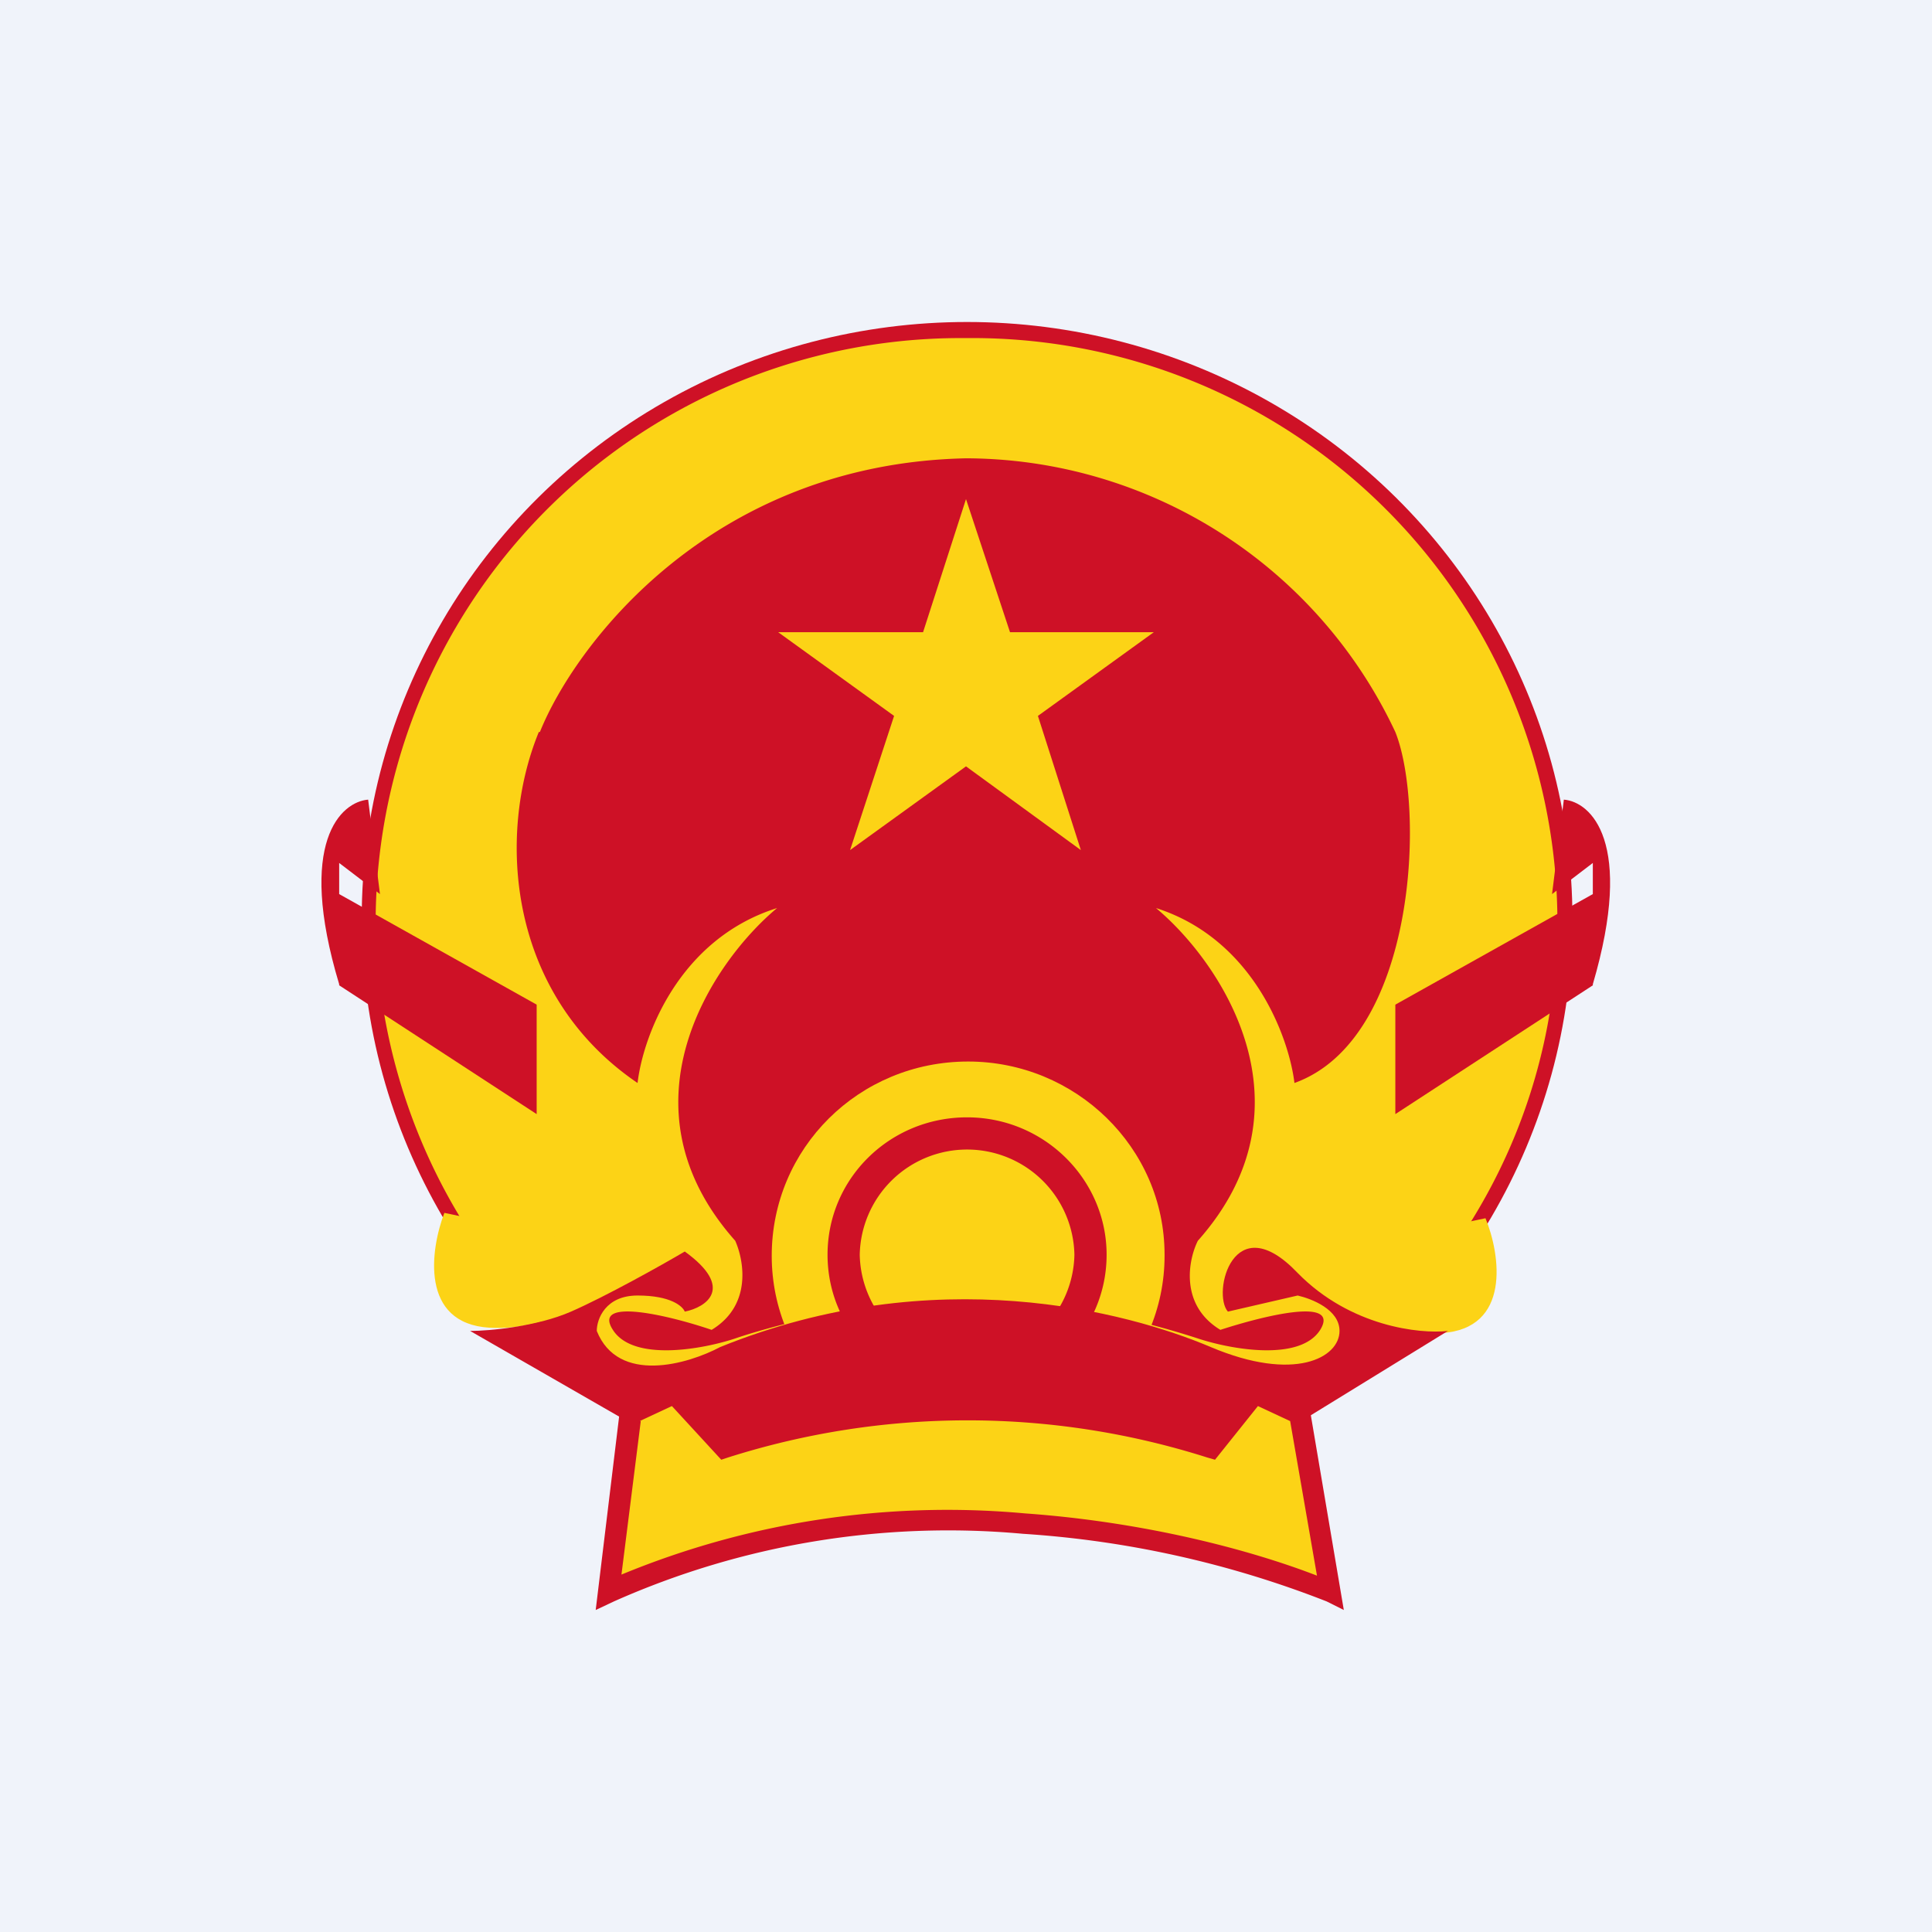 <!-- by TradingView --><svg width="18" height="18" viewBox="0 0 18 18" xmlns="http://www.w3.org/2000/svg"><path fill="#F0F3FA" d="M0 0h18v18H0z"/><ellipse cx="9.01" cy="8.56" rx="5.64" ry="5.56" fill="#CE1126"/><path d="M9.01 13.97c3.04 0 5.5-2.42 5.5-5.41A5.45 5.45 0 0 0 9 3.15a5.45 5.45 0 0 0-5.5 5.4 5.45 5.45 0 0 0 5.5 5.42ZM5.03 6.82C5.36 6 6.63 4.32 9 4.27a4.43 4.43 0 0 1 4 2.55c.28.7.2 2.86-.94 3.27-.05-.42-.38-1.34-1.29-1.63.6.5 1.51 1.84.39 3.1-.09.18-.17.6.21.83.4-.13 1.12-.31.93 0-.19.3-.84.18-1.14.08A7.87 7.87 0 0 0 9 12.09c-.8 0-1.77.25-2.15.38-.3.1-.95.22-1.14-.08-.2-.31.54-.13.92 0 .38-.23.3-.65.22-.83-1.12-1.26-.21-2.6.39-3.1-.92.29-1.25 1.2-1.3 1.63-1.22-.83-1.31-2.32-.92-3.27Z" fill="#FCD316"/><path d="M3.16 9.17c-.4-1.33.02-1.7.27-1.72l.11.88-.38-.29v.29L5 9.36v1.02l-1.84-1.2ZM14.84 9.17c.39-1.33-.02-1.7-.27-1.72l-.11.88.38-.29v.29L13 9.36v1.02l1.84-1.2Z" fill="#CE1126"/><path d="M4.56 12.37c-.65-.04-.55-.73-.42-1.07l1.9.4c-.22.25-.83.71-1.48.67ZM13.43 12.42c.65-.04.55-.73.41-1.07l-1.9.4c.22.25.84.71 1.49.67ZM10.85 11.7c0 .99-.82 1.8-1.83 1.8-1.02 0-1.83-.81-1.83-1.8 0-1 .81-1.81 1.83-1.81 1 0 1.83.8 1.83 1.8Z" fill="#FCD316"/><path d="M6.92 13.86 4.38 12.4c.18 0 .62-.04.94-.18.32-.14.84-.43 1.06-.56.47.34.2.52 0 .56-.02-.05-.13-.15-.44-.15-.3 0-.38.22-.38.33.2.5.85.31 1.15.15 2-.81 3.79-.33 4.57 0 .78.33 1.2.1 1.2-.15 0-.2-.26-.3-.39-.33l-.65.15c-.15-.17.05-.99.65-.36.49.5 1.14.57 1.4.54l-2.39 1.47H6.92Z" fill="#CE1126"/><path d="m5.87 13.17-.2 1.66c2.54-1.2 5.54-.5 6.73 0l-.3-1.66-.4-.2-.42.52c-1.6-.67-3.78-.28-4.54 0l-.46-.52-.41.2Z" fill="#FCD316"/><path d="m11.67 12.85.53.26.32 1.89-.16-.08a9.4 9.4 0 0 0-2.83-.63 7.66 7.66 0 0 0-3.81.63l-.17.08.23-1.9.53-.25.46.52a7.8 7.8 0 0 1 1.92-.33c.82-.05 1.76.01 2.56.33l.42-.52Zm-5.7.39-.18 1.43a7.95 7.95 0 0 1 3.76-.57c1.12.08 2.1.34 2.72.58l-.25-1.44-.3-.14-.4.5-.07-.02a7.37 7.37 0 0 0-4.47 0l-.06.02-.46-.5-.3.14Z" fill="#CE1126"/><path fill-rule="evenodd" d="M9.01 12.67a1 1 0 0 0 1-.98 1 1 0 0 0-1-.98 1 1 0 0 0-1 .98 1 1 0 0 0 1 .98Zm0 .3c.72 0 1.3-.57 1.3-1.28 0-.7-.58-1.28-1.3-1.28-.72 0-1.3.57-1.3 1.28 0 .71.58 1.28 1.3 1.28Z" fill="#CE1126"/><path d="m9 4.65.41 1.24h1.34l-1.08.78.4 1.25L9 7.14l-1.08.78.41-1.25-1.08-.78H8.6L9 4.65Z" fill="#FCD316"/></svg>